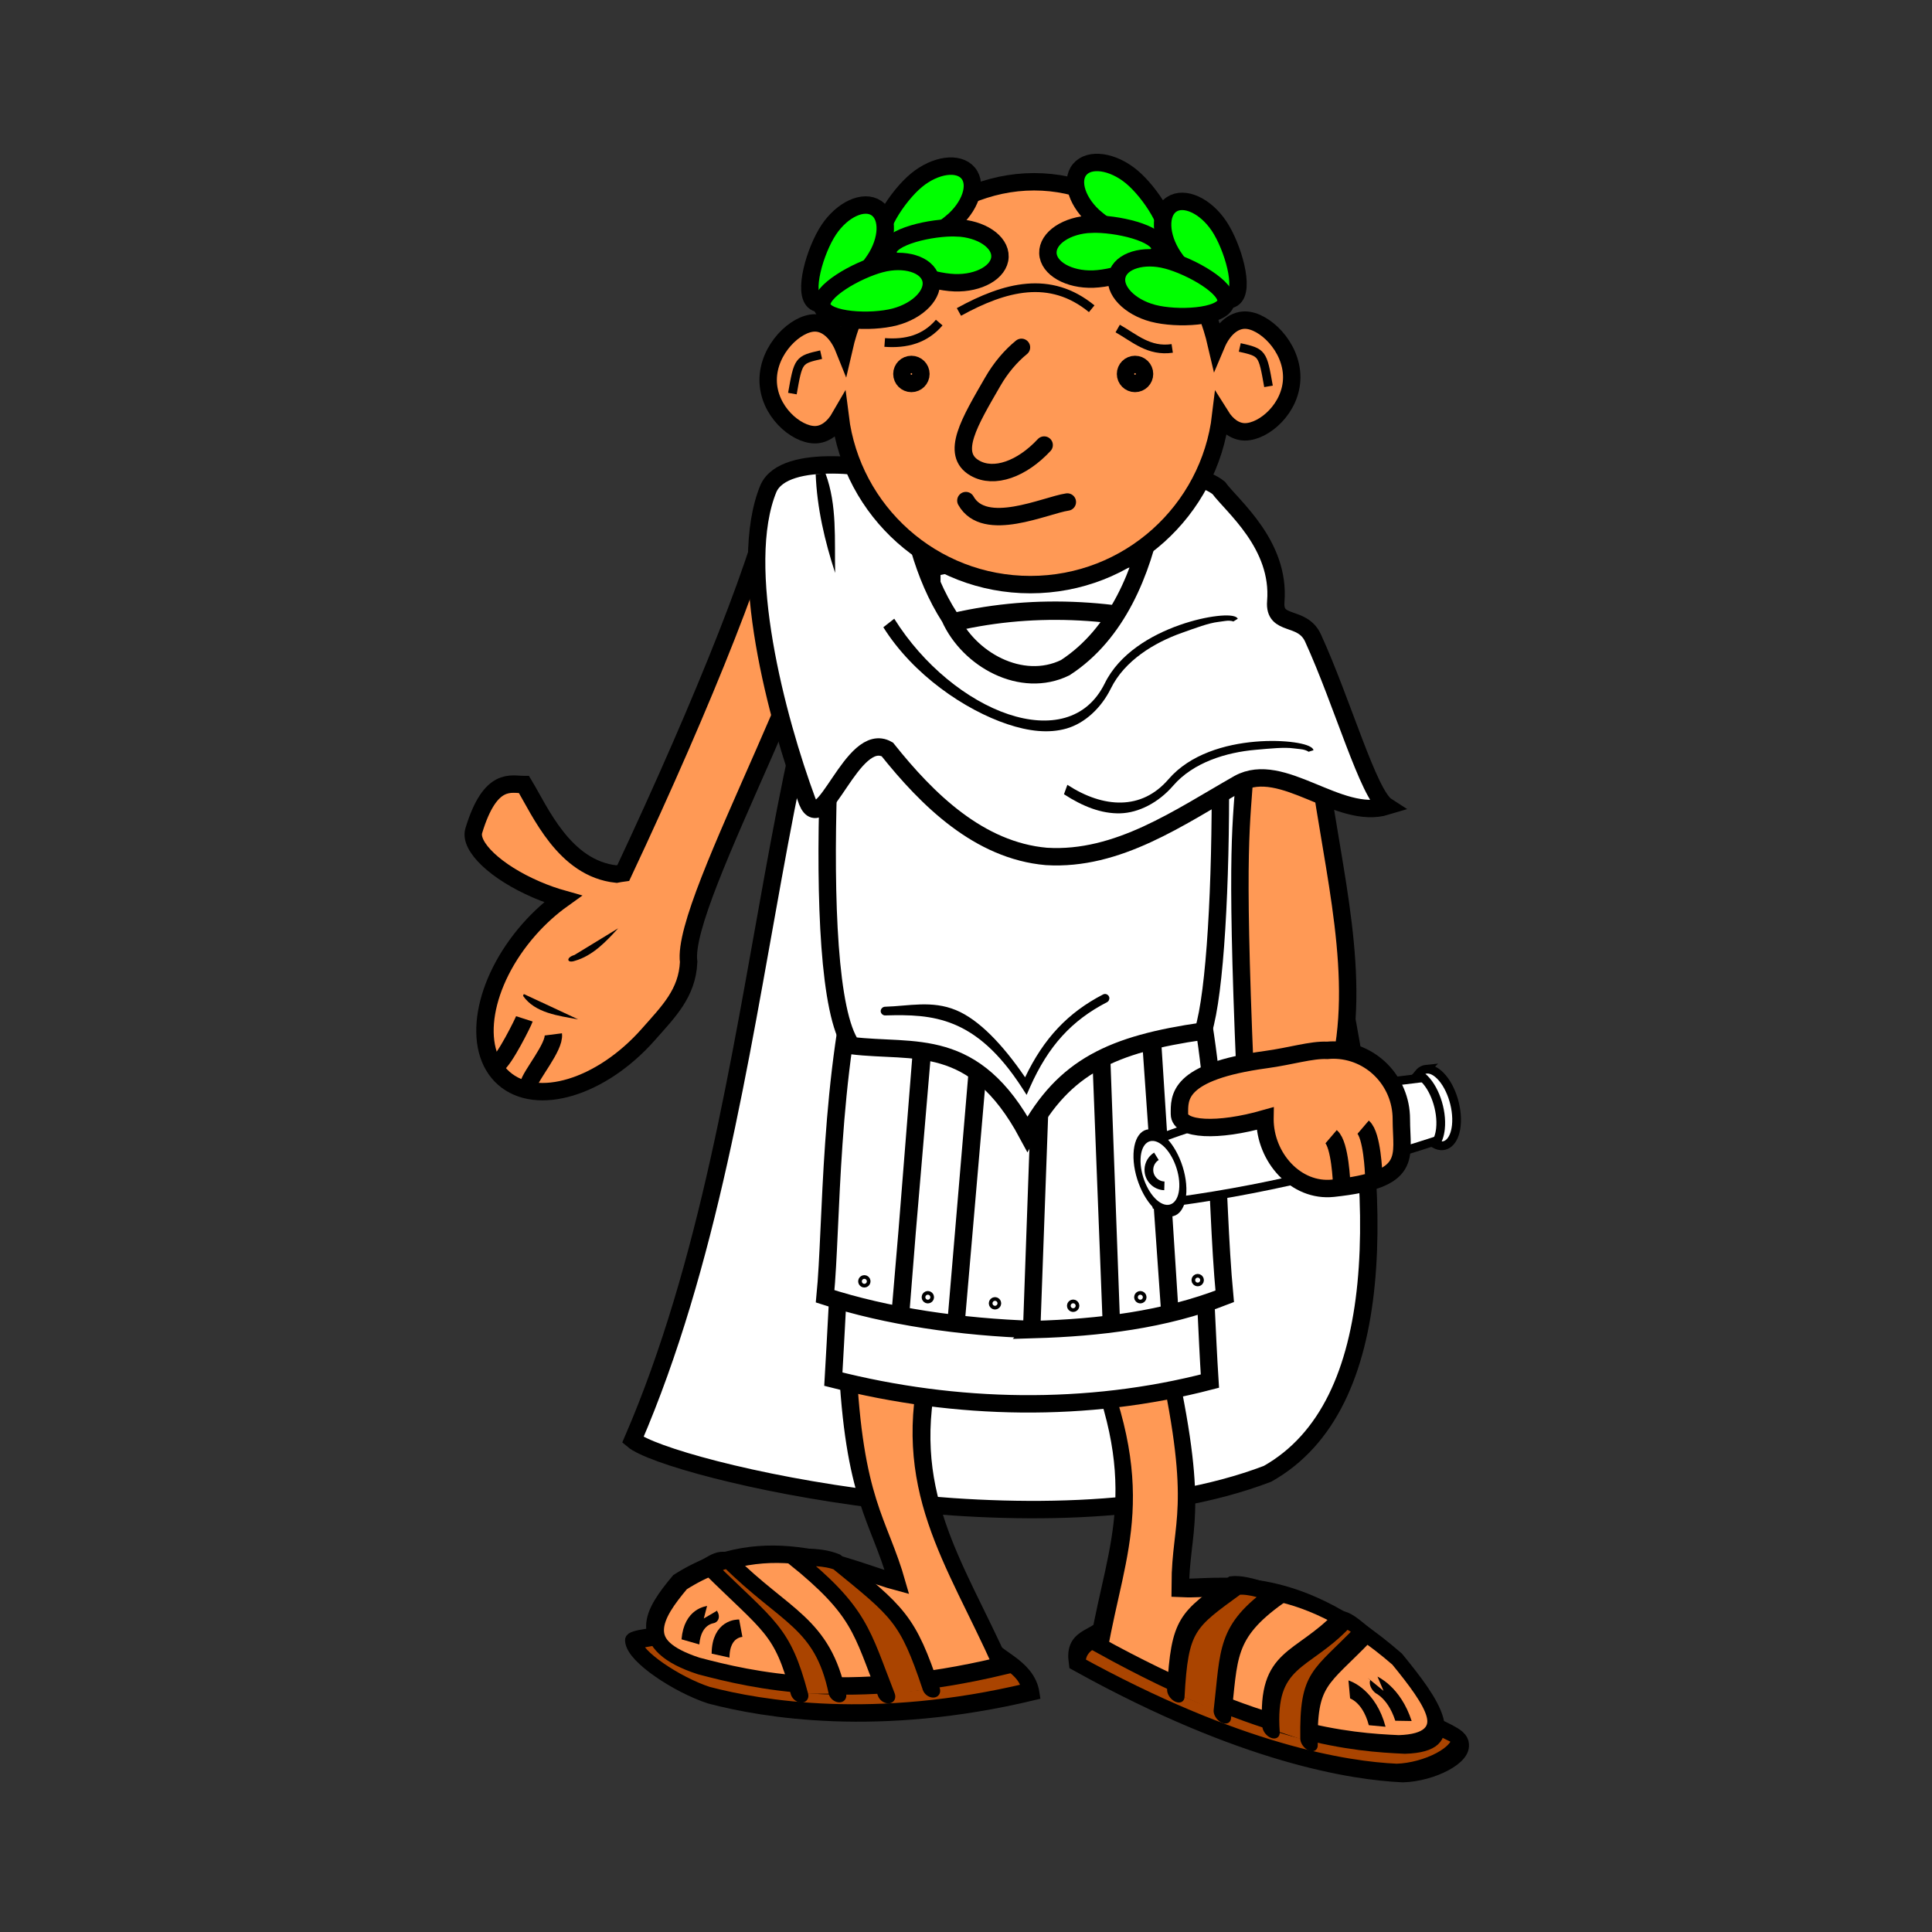 <svg:svg xmlns:dc="http://purl.org/dc/elements/1.1/" xmlns:ns2="http://creativecommons.org/ns#" xmlns:rdf="http://www.w3.org/1999/02/22-rdf-syntax-ns#" xmlns:svg="http://www.w3.org/2000/svg" height="799.119" id="svg2" version="1.1" viewBox="-192.135 -62.982 799.119 799.119" width="799.119">
  <svg:rect x="-192.135" y="-62.982" width="799.119" height="799.119" fill="#333333" stroke="none"/>
  <svg:g id="layer1" transform="translate(996.74 -97.165)">
    <svg:g id="g5609">
      <svg:path d="m-868.6 234.73c-2.414 22.922-29.269 89.86-62.469 160.53-0.939 0.129-1.886 0.268-2.844 0.469-21.564-2.274-31.535-25.985-38.219-37.031-5.222 0.043-13.91-3.602-20.781 19.094-1.943 6.419 8.99 17.074 26 24.375 3.689 1.583 7.318 2.868 10.781 3.844-4.824 3.453-9.521 7.634-13.844 12.531-19.429 22.014-24.137 49.617-10.531 61.625s40.384 3.889 59.812-18.125c8.403-9.522 16.072-17.046 16.656-29.969-3.55-25.995 65.241-141.56 64.938-189.25l-29.5-8.094z" fill="#f95" fill-rule="evenodd" id="rect4793-0" stroke="#000" stroke-width="7.2" />
      <svg:path d="m-807.12 220.72h102.53c32.554 81.68 140.6 366.33 40 423.06-92.271 35.237-248.29-1.909-262.53-14 62.396-144.61 52.307-339.89 120-409.06z" fill="#fff" fill-rule="evenodd" id="rect4402" stroke="#000" stroke-linecap="round" stroke-width="7.2" />
      <svg:g id="g4527" stroke="#000" stroke-width="8.817" transform="matrix(.817 0 .183 .817 -108.28 43.239)">
        <svg:path d="m-1007 820.02c-2.302-8.671-176.98-6.786-178.42 0.312-1.442 7.098 16.939 21.548 31.954 26.817 25.471 7.097 81.06 16.899 163.25-1.786 1.002-13.644-14.477-16.672-16.78-25.343z" fill="#a40" fill-rule="evenodd" id="rect4411-8" stroke-linecap="round" />
        <svg:path d="m-1078.8 645.5c-12.645 71.094-1.92 79.871 0 112.12-21.45-6.013-58.72-28.57-109.81 0-17.017 16.037-30.618 31.694 0 42.438 25.471 7.097 71.06 18.685 153.25 0-11.806-53.302-32.047-89.413-1-154.56h-42.438z" fill="#f95" fill-rule="evenodd" id="rect4411" stroke-linecap="round" transform="translate(33.326 32.304)" />
        <svg:path d="m-1156.8 820.15c4.099-13.392 13.423-13.722 13.344-13.877" fill="none" id="path3973-59-5" />
        <svg:path d="m-1143.1 827.1c3.295-14.245 13.344-13.877 13.344-13.877" fill="none" id="path3973-9-9-6" />
        <svg:path d="m-1107.5 846.47c-1.372-32.608-7.36-33.547-31.589-64.25 4.571-2.288 7.276-3.911 10.821-3.089 22.174 28.498 40.554 31.141 40 67.214" fill="#a40" fill-rule="evenodd" id="rect4458" stroke-linecap="round" />
        <svg:path d="m-1063.6 846.87c-5.422-32.183-3.671-42.082-31.534-69.529 7.125-0.064 15.155-0.369 21.466 2.31 25.55 25.515 29.514 28.422 33.456 64.283" fill="#a40" fill-rule="evenodd" id="rect4458-0" stroke-linecap="round" />
      </svg:g>
      <svg:g id="g4527-1" stroke="#000" stroke-width="8.817" transform="matrix(-.817 -.268 .046 .832 -1591.2 -246.41)">
        <svg:path d="m-1007 820.02c-2.302-8.671-176.98-6.786-178.42 0.312-1.442 7.098 16.939 21.548 31.954 26.817 25.471 7.097 81.06 16.899 163.25-1.786 1.002-13.644-14.477-16.672-16.78-25.343z" fill="#a40" fill-rule="evenodd" id="rect4411-8-0" stroke-linecap="round" />
        <svg:path d="m-1078.8 645.5c-12.645 71.094-1.92 79.871 0 112.12-21.45-6.013-58.72-28.57-109.81 0-17.017 16.037-30.618 31.694 0 42.438 25.471 7.097 71.06 18.685 153.25 0-11.806-53.302-32.047-89.413-1-154.56h-42.438z" fill="#f95" fill-rule="evenodd" id="rect4411-85" stroke-linecap="round" transform="translate(33.326 32.304)" />
        <svg:path d="m-1156.8 820.15c4.099-13.392 13.423-13.722 13.344-13.877" fill="none" id="path3973-59-5-0" />
        <svg:path d="m-1143.1 827.1c3.295-14.245 13.344-13.877 13.344-13.877" fill="none" id="path3973-9-9-6-6" />
        <svg:path d="m-1107.5 846.47c-1.372-32.608-7.36-33.547-31.589-64.25 4.571-2.288 7.276-3.911 10.821-3.089 22.174 28.498 40.554 31.141 40 67.214" fill="#a40" fill-rule="evenodd" id="rect4458-4" stroke-linecap="round" />
        <svg:path d="m-1063.6 846.87c-5.422-32.183-3.671-42.082-31.534-69.529 7.125-0.064 15.155-0.369 21.466 2.31 25.55 25.515 29.514 28.422 33.456 64.283" fill="#a40" fill-rule="evenodd" id="rect4458-0-6" stroke-linecap="round" />
      </svg:g>
      <svg:path d="m-803.12 487.13c-9.789 0.326-19.591-0.303-29.375 0.219-8.551 38.475-9.326 78.055-11.688 117.28 50.713 12.921 104.92 14.034 155.75 0.812-2.5-39.527-2.288-79.635-11.312-118.31-34.458 0.106-68.917-0.108-103.38 0z" fill="#fff" fill-rule="evenodd" id="rect3671-7-7" stroke="#000" stroke-linecap="round" stroke-width="7.2" />
      <svg:g fill="#fff" fill-rule="evenodd" id="g4382" stroke="#000" stroke-linecap="round" transform="translate(-28.284 54.548)">
        <svg:path d="m-732.74 529.57c26.644-0.791 53.737-3.975 78.719-13.75-1.062-11.259-1.682-22.839-2.25-34.656s-1.076-23.871-1.906-36.094c-0.415-6.112-0.909-12.253-1.531-18.438-0.622-6.185-1.389-12.418-2.312-18.656-0.923-6.239-1.993-12.477-3.312-18.75-1.319-6.274-2.878-12.586-4.688-18.875h-16.438l9.798 152.92-10.709-152.92h-19.625l6.058 155.95-5.712-155.95h-21.553l-5.619 157.97 5.729-157.97h-23.829l-13.293 157.22 13.556-157.22h-23.652l-12.928 152.35 0.148 0.387 12.146-152.74h-27.357c-14.624 54.394-13.095 116.12-16 145.47 25.522 8.309 56.181 12.764 86.562 13.75z" id="rect3671-7-7-8-0" stroke-width="7.2" />
        <svg:path d="m-852.82 540.96c0 0.418-0.339 0.758-0.758 0.758s-0.758-0.339-0.758-0.758 0.339-0.758 0.758-0.758 0.758 0.339 0.758 0.758z" id="path4294" stroke-width="3.6" transform="translate(50.499 -31.335)" />
        <svg:path d="m-852.82 540.96c0 0.418-0.339 0.758-0.758 0.758s-0.758-0.339-0.758-0.758 0.339-0.758 0.758-0.758 0.758 0.339 0.758 0.758z" id="path4294-2" stroke-width="3.6" transform="translate(76.763 -24.769)" />
        <svg:path d="m-852.82 540.96c0 0.418-0.339 0.758-0.758 0.758s-0.758-0.339-0.758-0.758 0.339-0.758 0.758-0.758 0.758 0.339 0.758 0.758z" id="path4294-7" stroke-width="3.6" transform="translate(104.54 -22.244)" />
        <svg:path d="m-852.82 540.96c0 0.418-0.339 0.758-0.758 0.758s-0.758-0.339-0.758-0.758 0.339-0.758 0.758-0.758 0.758 0.339 0.758 0.758z" id="path4294-5" stroke-width="3.6" transform="translate(136.87 -21.234)" />
        <svg:path d="m-852.82 540.96c0 0.418-0.339 0.758-0.758 0.758s-0.758-0.339-0.758-0.758 0.339-0.758 0.758-0.758 0.758 0.339 0.758 0.758z" id="path4294-1" stroke-width="3.6" transform="translate(164.65 -24.769)" />
        <svg:path d="m-852.82 540.96c0 0.418-0.339 0.758-0.758 0.758s-0.758-0.339-0.758-0.758 0.339-0.758 0.758-0.758 0.758 0.339 0.758 0.758z" id="path4294-8" stroke-width="3.6" transform="translate(188.38 -31.84)" />
      </svg:g>
      <svg:path d="m-836.62 243.23h143.44c11.607 37.382 11.915 185.44 2 217.44-37.695 5.405-57.557 14.642-72.711 42.589-22.084-41.129-46.853-33.401-72.731-36.589-18.844-26.943-6.852-186.22 0-223.44z" fill="#fff" fill-rule="evenodd" id="rect3639-8-1" stroke="#000" stroke-linecap="round" stroke-width="7.2" />
      <svg:path d="m-673.88 351.72h30.571c5.695 42.913 18.185 87.074 8 126.43h-38.571c-4.057-96.239-1.36-102.42 0-126.43z" fill="#f95" fill-rule="evenodd" id="rect4793" stroke="#000" stroke-width="7.2" />
      <svg:path d="m-803.65 268.92c43.111-9.27 75.07-5.794 105 0v25c-35.93-9.299-70.975-9.746-105 0v-25z" fill="#fff" fill-rule="evenodd" id="rect5088" stroke="#000" stroke-width="7.6" />
      <svg:path d="m-814.85 230.63c-10.595-3.305-49.271-9.627-56.167 5.561-13.363 32.272 3.474 95.464 16.059 129.5 6.36 15.524 18.567-29.731 33.091-21.538 16.569 20.771 37.909 41.826 65.791 44.273 29.651 1.83 55.016-16.221 79.588-30.17 18.103-9.879 41.333 15.46 61.167 9.415-7.531-4.84-18.268-42.927-30.462-69.586-4.487-9.81-16.267-4.442-15.4-15.076 1.92-23.56-17.987-39.417-23.62-47.036-9.809-7.729-29.17-5.555-26.808 10.484-4.851 24.278-15.112 49.88-36.646 63.887-18.115 8.852-40.009-3.389-47.735-20.674-11.352-17.628-15.966-38.552-18.858-59.038z" fill="#fff" fill-rule="evenodd" id="path4361" stroke="#000" stroke-linecap="round" stroke-width="7.2" />
      <svg:path d="m-761.15 109.37c-37.614 0-70.207 32.152-78.656 68.969-2.545-6.359-6.969-10.594-12-10.594-7.89 0-19.344 10.859-19.344 23.625s11.454 22.625 19.344 22.625c4.132 0 7.829-2.868 10.438-7.406 4.864 39.126 38.245 69.406 78.688 69.406 40.602 0 74.063-30.526 78.719-69.875 2.58 4.126 6.117 6.688 10.031 6.688 7.89 0 19.344-9.828 19.344-22.594s-11.454-23.625-19.344-23.625c-4.907 0-9.24 3.997-11.812 10.094-8.358-36.124-38.354-67.312-75.406-67.312z" fill="#f95" fill-rule="evenodd" id="path4435-9-5-8" stroke="#000" stroke-linecap="round" stroke-width="7.2" />
      <svg:path d="m-737.32 161.89c-17.19-14.088-35.84-9.178-54.921 1.321" fill="none" id="path3154-3-8" stroke="#000" stroke-width="3.6" />
      <svg:path d="m-756.99 218.27c-9.215 9.904-20.706 14.117-28.679 9.518-10.252-5.913-2.144-19.157 7.423-35.745 3.339-5.79 7.47-10.613 11.87-14.187" fill="#f95" fill-rule="evenodd" id="path4048-5-7-8-1-3" stroke="#000" stroke-linecap="round" stroke-width="7.2" />
      <svg:g fill="#f95" fill-rule="evenodd" id="g4075-9-6-7-2-8" stroke="#000" stroke-linecap="round" stroke-width="7.2" transform="translate(-372.25 56.494)">
        <svg:path d="m-739.29 132.72c0 2.17-1.759 3.929-3.929 3.929s-3.929-1.759-3.929-3.929 1.759-3.929 3.929-3.929 3.929 1.759 3.929 3.929z" id="path4051-7-4-0-9-5" transform="translate(303.57 -.357)" />
        <svg:path d="m-739.29 132.72c0 2.17-1.759 3.929-3.929 3.929s-3.929-1.759-3.929-3.929 1.759-3.929 3.929-3.929 3.929 1.759 3.929 3.929z" id="path4051-4-5-3-4-3-6" transform="translate(396.07 -.357)" />
      </svg:g>
      <svg:path d="m-747.4 241.83c-9.075 1.323-34.225 13.243-41.967-0.586" fill="none" id="path4079-3-0-8-9-1" stroke="#000" stroke-linecap="round" stroke-width="7.2" />
      <svg:path d="m-726.57 170.07c6.928 3.918 12.947 9.653 22.548 8.223" fill="none" id="path3154" stroke="#000" stroke-width="3.6" />
      <svg:path d="m-800.39 167.61c-5.943 6.937-13.755 8.888-22.548 8.223" fill="none" id="path3154-3" stroke="#000" stroke-width="3.6" />
      <svg:g fill="#0f0" fill-rule="evenodd" id="g4042" stroke="#000" stroke-linecap="round" stroke-width="7.2" transform="matrix(.947 -.322 .322 .947 288.09 -454.09)">
        <svg:g id="g4010">
          <svg:path d="m-1212.3 200.65c-9.496 3.6-27.792 5.634-30.016-0.235-2.225-5.869 12.464-17.418 21.96-21.018 9.496-3.6 18.997-1.76 21.222 4.108 2.225 5.869-3.67 13.545-13.165 17.144z" id="path3963" />
          <svg:path d="m-1211 203.33c-9.496-3.6-27.792-5.634-30.016 0.235-2.225 5.869 12.464 17.418 21.96 21.018 9.496 3.6 18.997 1.76 21.222-4.108 2.225-5.869-3.67-13.545-13.165-17.144z" id="path3963-7" />
        </svg:g>
        <svg:g id="g4010-5" transform="matrix(.958 -.288 .288 .958 -143.84 -336.22)">
          <svg:path d="m-1212.3 200.65c-9.496 3.6-27.792 5.634-30.016-0.235-2.225-5.869 12.464-17.418 21.96-21.018 9.496-3.6 18.997-1.76 21.222 4.108 2.225 5.869-3.67 13.545-13.165 17.144z" id="path3963-9" />
          <svg:path d="m-1211 203.33c-9.496-3.6-27.792-5.634-30.016 0.235-2.225 5.869 12.464 17.418 21.96 21.018 9.496 3.6 18.997 1.76 21.222-4.108 2.225-5.869-3.67-13.545-13.165-17.144z" id="path3963-7-6" />
        </svg:g>
      </svg:g>
      <svg:g fill="#0f0" fill-rule="evenodd" id="g4042-2" stroke="#000" stroke-linecap="round" stroke-width="7.2" transform="matrix(-.947 -.322 -.322 .947 -1818.8 -455.6)">
        <svg:g id="g4010-1">
          <svg:path d="m-1212.3 200.65c-9.496 3.6-27.792 5.634-30.016-0.235-2.225-5.869 12.464-17.418 21.96-21.018 9.496-3.6 18.997-1.76 21.222 4.108 2.225 5.869-3.67 13.545-13.165 17.144z" id="path3963-78" />
          <svg:path d="m-1211 203.33c-9.496-3.6-27.792-5.634-30.016 0.235-2.225 5.869 12.464 17.418 21.96 21.018 9.496 3.6 18.997 1.76 21.222-4.108 2.225-5.869-3.67-13.545-13.165-17.144z" id="path3963-7-5" />
        </svg:g>
        <svg:g id="g4010-5-7" transform="matrix(.958 -.288 .288 .958 -143.84 -336.22)">
          <svg:path d="m-1212.3 200.65c-9.496 3.6-27.792 5.634-30.016-0.235-2.225-5.869 12.464-17.418 21.96-21.018 9.496-3.6 18.997-1.76 21.222 4.108 2.225 5.869-3.67 13.545-13.165 17.144z" id="path3963-9-4" />
          <svg:path d="m-1211 203.33c-9.496-3.6-27.792-5.634-30.016 0.235-2.225 5.869 12.464 17.418 21.96 21.018 9.496 3.6 18.997 1.76 21.222-4.108 2.225-5.869-3.67-13.545-13.165-17.144z" id="path3963-7-6-1" />
        </svg:g>
      </svg:g>
      <svg:path d="m-849.24 180.88c-9.398 2.136-9.439 2.227-11.885 16.099" fill="none" id="path3154-3-6" stroke="#000" stroke-width="3.6" />
      <svg:path d="m-676.08 177.89c9.398 2.136 9.439 2.227 11.885 16.099" fill="none" id="path3154-3-6-4" stroke="#000" stroke-width="3.6" />
      <svg:g fill="#fff" fill-rule="evenodd" id="g4780" stroke="#000" stroke-width="10.121" transform="matrix(.354 -.039 .039 .354 85.908 304.54)">
        <svg:path d="m-2299.2 319.63c111.93-29.499 228.06-41.863 347.61-40.903l6.249 70.801c-109.73 23.829-226.51 39.784-347.61 40.903l-6.249-70.801z" id="rect4773" />
        <svg:g id="g4776">
          <svg:path d="m-1321.4 261.7c0 18.146-14.711 32.857-32.857 32.857s-32.857-14.711-32.857-32.857 14.711-32.857 32.857-32.857 32.857 14.711 32.857 32.857z" id="path4723" transform="matrix(.74 .672 -.179 1.188 -1235.9 954.16)" />
          <svg:path d="m-1745.7 184.56c0 10.257-8.315 18.571-18.571 18.571-6.21 0-12.008-3.103-15.452-8.27" id="path4725" transform="matrix(-.14 .99 -.99 -.14 -2343.1 2124.6)" />
        </svg:g>
        <svg:path d="m-1964.2 269.18c-3.659-0.025-7.102 1.548-10.069 4.572 1.479 0.989 2.963 2.224 4.422 3.734 12.61 13.05 19.065 40.894 14.416 62.196-1.666 7.634-4.556 13.393-8.127 17.038 11.307 7.561 22.724 0.172 26.836-18.666 4.65-21.303-1.806-49.147-14.416-62.196-4.335-4.486-8.836-6.649-13.061-6.678z" id="path4723-6-0" />
      </svg:g>
      <svg:path d="m-637.44 468.51c-0.805 0-1.619 0.058-2.406 0.125-0.04-0.002-0.085 0.002-0.125 0-6.474-0.297-15.074 2.433-25.219 3.812-36.93 5.021-35.844 15.825-35.844 22.531 0 6.653 15.806 7.461 35.375 1.875-0.001 0.073 0 0.145 0 0.219 0 15.777 12.729 30.248 28.219 28.594 33.435-3.571 28.188-12.816 28.188-28.594 0-15.777-12.61-28.562-28.188-28.562z" fill="#f95" fill-rule="evenodd" id="path4787" stroke="#000" stroke-width="7.2" />
      <svg:path d="m-638.3 504.35c3.797 3.244 4.357 19.374 4.357 19.374" fill="none" id="path3973-9-9-6-4-0" stroke="#000" stroke-width="7.2" />
      <svg:path d="m-625.05 500.41c3.797 3.244 4.357 19.374 4.357 19.374" fill="none" id="path3973-9-9-6-4-0-7" stroke="#000" stroke-width="7.2" />
      <svg:path d="m-983.46 474.63c3.106-1.638 11.056-17.7 11.481-19.023" fill="none" id="path3973-9-9-6-4-0-4" stroke="#000" stroke-width="7.2" />
      <svg:path d="m-970.24 482.84c0.82-3.956 10.889-15.601 10.231-20.809" fill="none" id="path3973-9-9-6-4-0-4-8" stroke="#000" stroke-width="7.2" />
      <svg:path d="m-972.53 446.09c4.92 7.123 14.796 8.27 22.781 9.719-7.491-3.486-14.966-7.008-22.469-10.469l-0.312 0.75z" id="path5056" style="block-progression:tb;color:#000000;text-transform:none;text-indent:0" />
      <svg:path d="m-951.27 429.19c-3.651 1.058-3.143 3.561 0.188 2.406 7.364-2.096 12.946-7.99 17.875-13.438-6.021 3.677-12.042 7.354-18.062 11.031z" id="path5056-6" style="block-progression:tb;color:#000000;text-transform:none;text-indent:0" />
      <svg:path d="m-680.11 288.8c-1.408-0.117-3.21-0.058-5.341 0.185-4.261 0.487-9.812 1.707-15.67 3.783-11.716 4.152-24.732 11.736-30.784 24.034-3.817 7.755-9.534 12.283-16.431 14.261-6.896 1.978-15.021 1.367-23.478-1.465-16.914-5.663-35.075-20.172-47.178-39.5l-4.515 3.529c12.357 19.734 33.792 34.226 51.306 40.091 8.757 2.932 17.022 3.935 24.457 1.802 7.435-2.133 14.299-8.348 18.347-16.572 5.667-11.514 17.888-18.933 29.298-22.977 5.705-2.022 11.119-4.088 15.188-4.553 2.034-0.232 3.427-0.584 4.614-0.485 0.594 0.05 1.072 0.129 1.354 0.223 0.282 0.094 0.327 0.213 0.241 0.074l1.817-1.131c-0.346-0.562-0.862-0.788-1.391-0.964-0.529-0.176-1.132-0.275-1.836-0.334z" id="path5472" style="block-progression:tb;color:#000000;text-transform:none;text-indent:0" />
      <svg:path d="m-851.49 230.26c0.522 13.929 3.75 27.753 8.053 40.908-0.307-13.775 0.893-27.985-3.996-41.146-1.352 0.079-2.705 0.159-4.057 0.238z" id="path5545" style="block-progression:tb;color:#000000;text-transform:none;text-indent:0" />
      <svg:path d="m-648.36 342.41c-1.333-0.468-3.092-0.864-5.215-1.165-4.246-0.602-9.926-0.819-16.118-0.284-12.384 1.069-26.89 5.13-35.844 15.508-5.646 6.544-12.32 9.486-19.492 9.664-7.172 0.178-14.881-2.46-22.352-7.33l-1.411 3.889c7.737 5.043 15.483 8.094 23.216 7.902 7.732-0.192 15.94-4.479 21.929-11.419 8.383-9.716 22.079-13.819 34.139-14.859 6.03-0.52 11.79-1.156 15.845-0.581 2.027 0.287 3.463 0.297 4.588 0.692 0.562 0.197 1.005 0.395 1.254 0.556 0.249 0.162 0.263 0.289 0.214 0.133l2.044-0.637c-0.193-0.631-0.635-0.98-1.103-1.284-0.468-0.303-1.026-0.551-1.693-0.785l0-0z" id="path5472-4" style="block-progression:tb;color:#000000;text-transform:none;text-indent:0" />
      <svg:path d="m-731.84 445.31c-0.283 0.008-0.564 0.083-0.812 0.219-14.404 7.458-24.483 18.044-32.219 34.25-9.336-13.665-19.168-23.888-28.568-27.775-10.017-4.143-19.463-1.693-29.339-1.412-0.972-0.015-1.86 0.891-1.826 1.863 0.034 0.972 0.982 1.813 1.951 1.731 9.783-0.278 19.09-0.171 28.344 3.656 9.254 3.827 18.575 11.389 28.25 26.406l1.812 2.812 1.344-3.062c7.657-17.272 17.326-27.731 31.906-35.281 0.72-0.364 1.129-1.256 0.935-2.039-0.194-0.784-0.971-1.381-1.778-1.367z" fill-rule="evenodd" id="path5681" style="block-progression:tb;color:#000000;text-transform:none;text-indent:0" />
    </svg:g>
  </svg:g>
</svg:svg>
